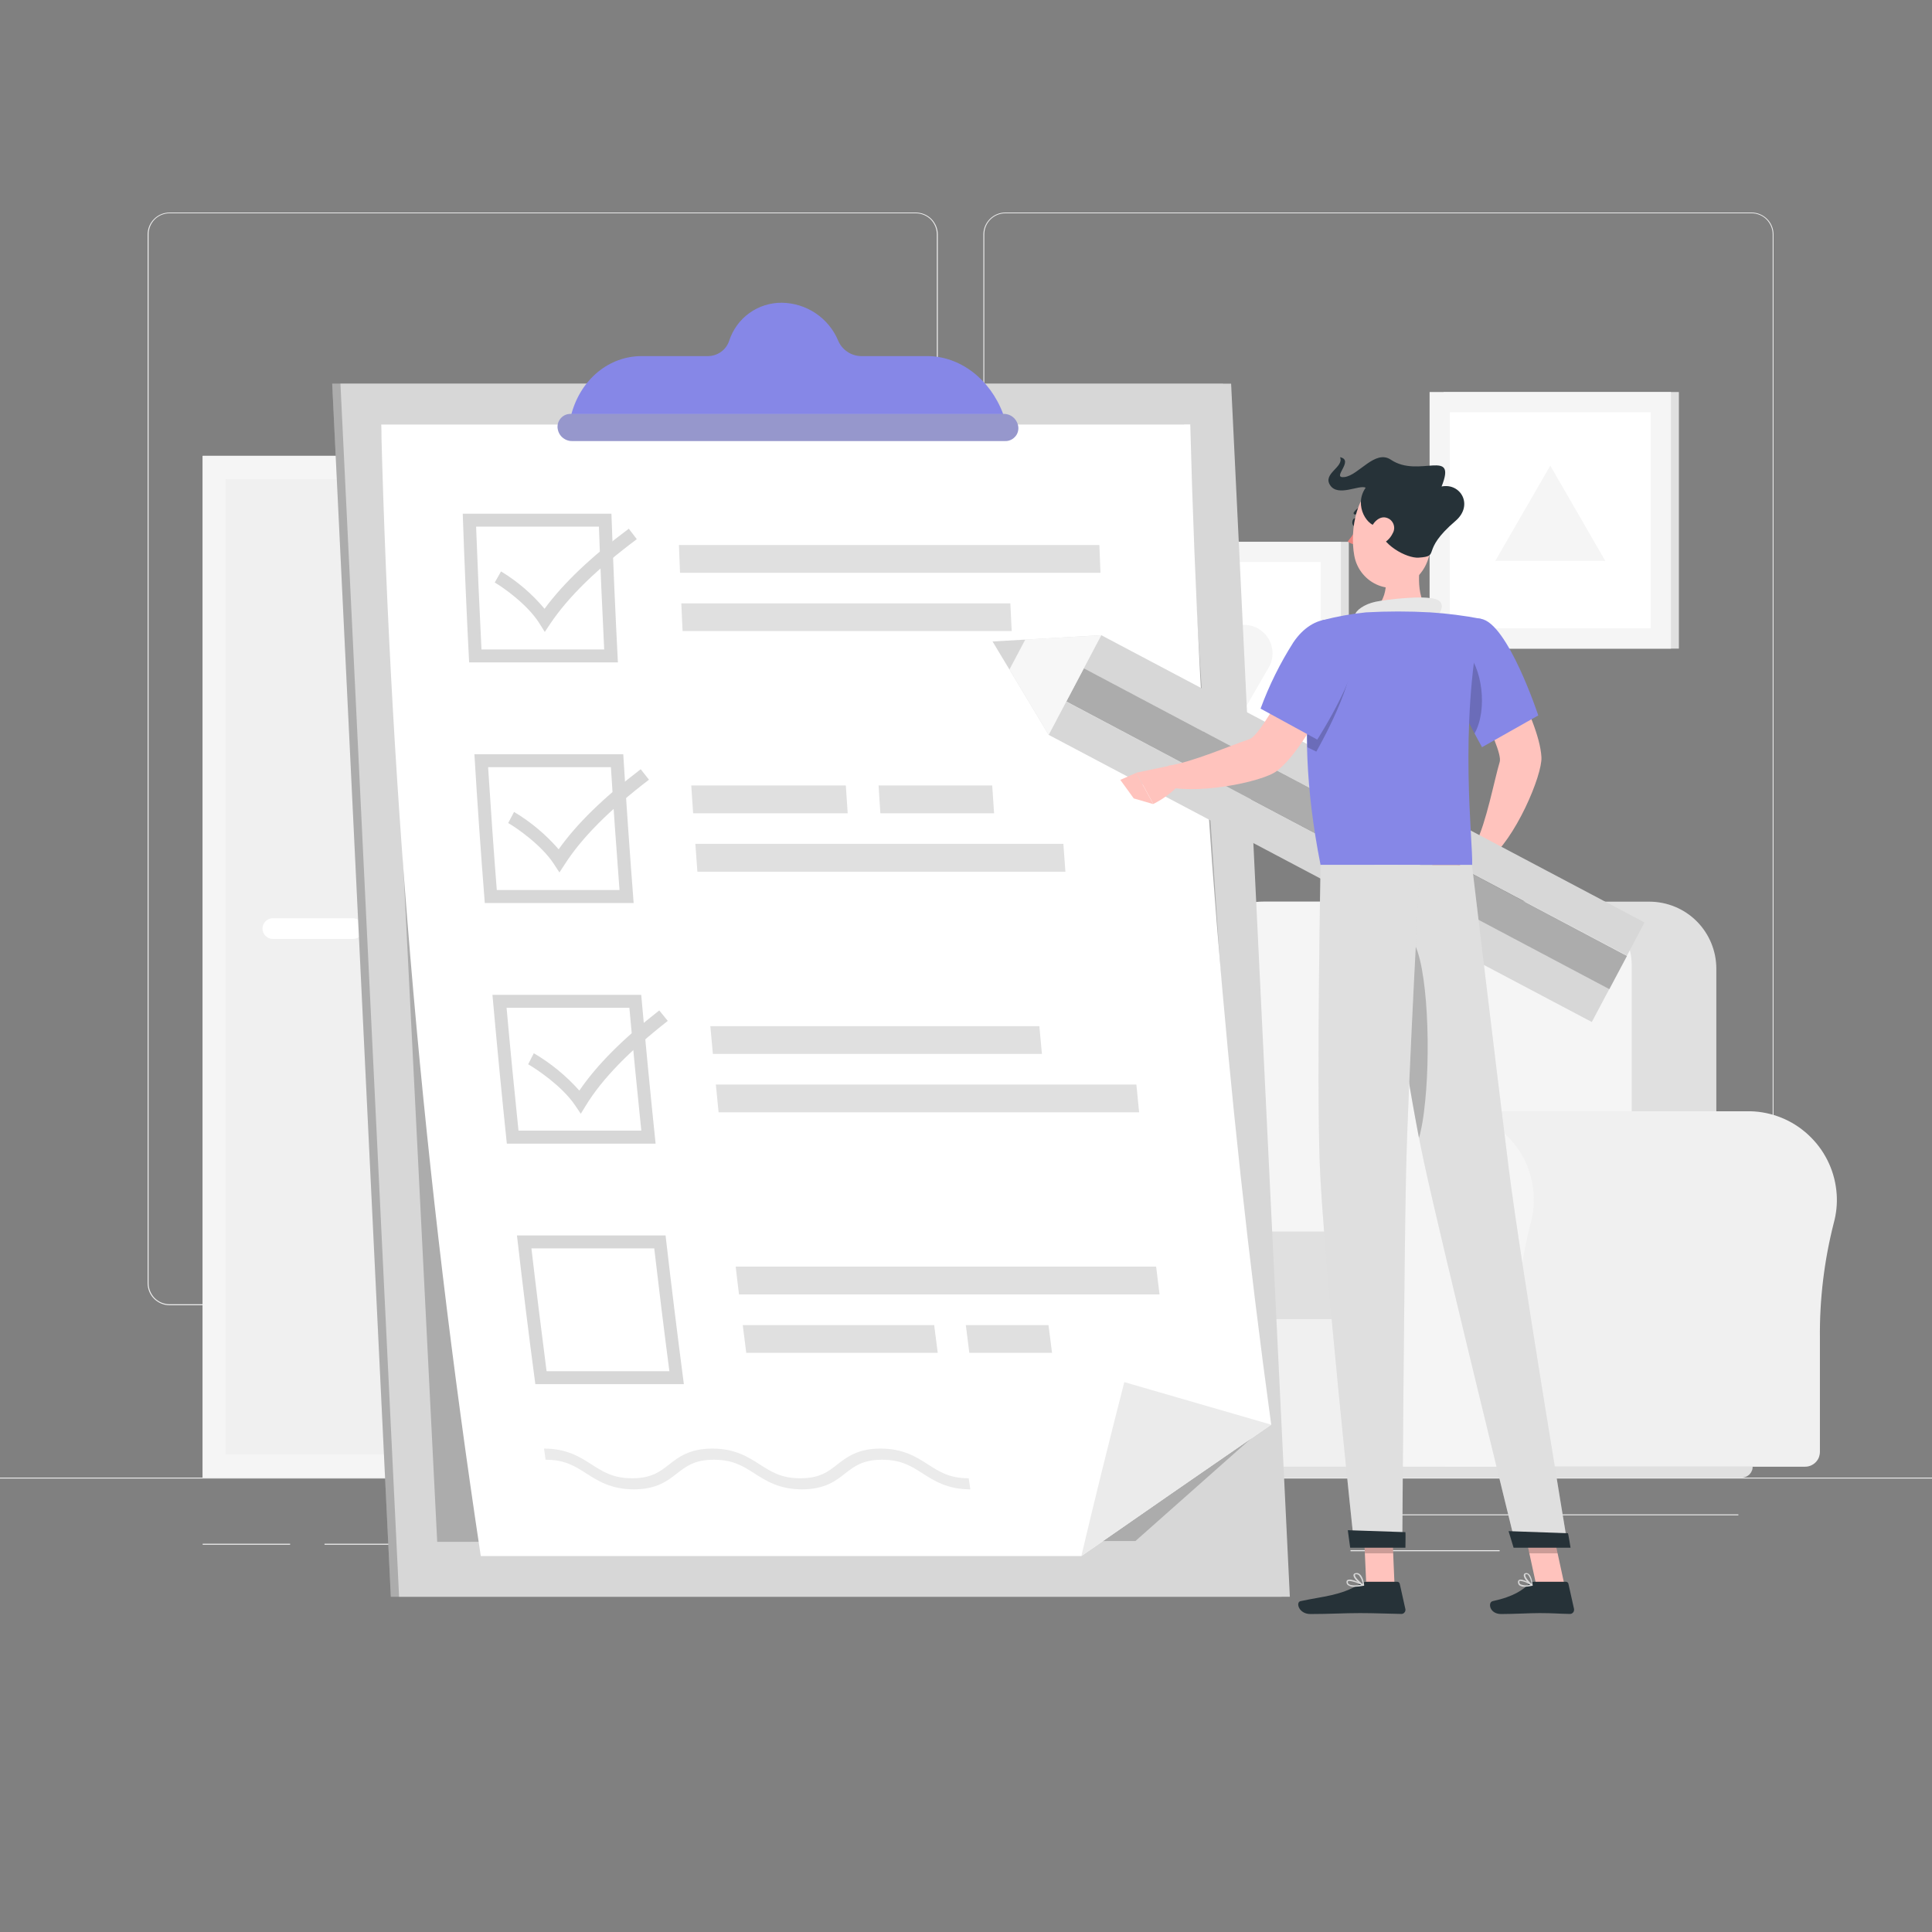 <svg width="227" height="227" viewBox="0 0 227 227" fill="none"
  xmlns="http://www.w3.org/2000/svg" xmlns:xlink="http://www.w3.org/1999/xlink">
  <rect x="0" y="0" width="227" height="227" fill="#808080" stroke="none"/>
  <g clip-path="url(#clip2_12908)">
    <path id="Vector" d="M0 173.61L227 173.61L227 173.72L0 173.72L0 173.61Z" fill="#EBEBEB"
      fill-opacity="1" fill-rule="evenodd" />
    <path id="Vector" d="M162.98 177.93L204.25 177.93L204.25 178.04L162.98 178.04L162.98 177.93Z"
      fill="#EBEBEB" fill-opacity="1" fill-rule="evenodd" />
    <path id="Vector" d="M139.07 176.7L150.37 176.7L150.37 176.81L139.07 176.81L139.07 176.7Z"
      fill="#EBEBEB" fill-opacity="1" fill-rule="evenodd" />
    <path id="Vector" d="M158.68 182.14L176.2 182.14L176.2 182.26L158.68 182.26L158.68 182.14Z"
      fill="#EBEBEB" fill-opacity="1" fill-rule="evenodd" />
    <path id="Vector" d="M23.81 181.38L34.09 181.38L34.09 181.5L23.81 181.5L23.81 181.38Z"
      fill="#EBEBEB" fill-opacity="1" fill-rule="evenodd" />
    <path id="Vector" d="M38.13 181.38L50.34 181.38L50.34 181.5L38.13 181.5L38.13 181.38Z"
      fill="#EBEBEB" fill-opacity="1" fill-rule="evenodd" />
    <path id="Vector" d="M80.95 179.47L102.21 179.47L102.21 179.58L80.95 179.58L80.95 179.47Z"
      fill="#EBEBEB" fill-opacity="1" fill-rule="evenodd" />
    <path id="Vector"
      d="M107.59 153.36L19.93 153.36C19.24 153.36 18.59 153.08 18.1 152.6C17.61 152.11 17.34 151.45 17.34 150.76L17.34 27.53C17.35 26.85 17.62 26.2 18.11 25.72C18.59 25.24 19.25 24.97 19.93 24.97L107.59 24.97C108.28 24.97 108.94 25.24 109.43 25.72C109.91 26.21 110.19 26.87 110.19 27.56L110.19 150.76C110.19 151.45 109.91 152.11 109.43 152.6C108.94 153.08 108.28 153.36 107.59 153.36ZM19.93 25.06C19.27 25.06 18.64 25.32 18.18 25.78C17.72 26.25 17.46 26.88 17.46 27.53L17.46 150.76C17.46 151.42 17.72 152.05 18.18 152.52C18.64 152.98 19.27 153.24 19.93 153.24L107.59 153.24C108.25 153.24 108.88 152.98 109.35 152.52C109.81 152.05 110.07 151.42 110.07 150.76L110.07 27.53C110.07 26.88 109.81 26.25 109.35 25.78C108.88 25.32 108.25 25.06 107.59 25.06L19.93 25.06Z"
      fill="#EBEBEB" fill-opacity="1" fill-rule="nonzero" />
    <path id="Vector"
      d="M205.8 153.36L118.13 153.36C117.44 153.36 116.79 153.08 116.3 152.6C115.81 152.11 115.54 151.45 115.54 150.76L115.54 27.53C115.55 26.85 115.82 26.2 116.31 25.72C116.79 25.24 117.45 24.97 118.13 24.97L205.8 24.97C206.48 24.97 207.13 25.24 207.62 25.72C208.1 26.2 208.38 26.85 208.38 27.53L208.38 150.76C208.38 151.45 208.11 152.11 207.63 152.59C207.14 153.08 206.48 153.35 205.8 153.36ZM118.13 25.06C117.47 25.06 116.84 25.32 116.38 25.78C115.91 26.25 115.65 26.88 115.65 27.53L115.65 150.76C115.65 151.42 115.91 152.05 116.38 152.52C116.84 152.98 117.47 153.24 118.13 153.24L205.8 153.24C206.46 153.24 207.09 152.98 207.55 152.52C208.01 152.05 208.28 151.42 208.28 150.76L208.28 27.53C208.28 26.88 208.01 26.25 207.55 25.78C207.09 25.32 206.46 25.06 205.8 25.06L118.13 25.06Z"
      fill="#EBEBEB" fill-opacity="1" fill-rule="nonzero" />
    <path id="Vector" d="M78.09 173.6L23.81 173.6L23.81 53.56L78.09 53.56L78.09 173.6Z"
      fill="#F0F0F0" fill-opacity="1" fill-rule="evenodd" />
    <path id="Vector" d="M75.52 173.6L23.81 173.6L23.81 53.56L75.52 53.56L75.52 173.6Z"
      fill="#F5F5F5" fill-opacity="1" fill-rule="evenodd" />
    <path id="Vector" d="M72.79 56.29L72.79 170.88L26.54 170.88L26.54 56.29L72.79 56.29Z"
      fill="#F0F0F0" fill-opacity="1" fill-rule="evenodd" />
    <path id="Vector"
      d="M41.48 110.32L32.05 110.32C31.73 110.32 31.42 110.19 31.2 109.96C30.97 109.73 30.84 109.43 30.84 109.11C30.84 108.78 30.97 108.48 31.2 108.25C31.42 108.02 31.73 107.89 32.05 107.89L41.48 107.89C41.8 107.89 42.11 108.02 42.34 108.25C42.56 108.48 42.69 108.78 42.69 109.11C42.69 109.43 42.56 109.73 42.34 109.96C42.11 110.19 41.8 110.32 41.48 110.32Z"
      fill="#FFFFFF" fill-opacity="1" fill-rule="nonzero" />
    <path id="Vector" d="M27.24 56.29L27.24 170.88L26.54 170.88L26.54 56.29L27.24 56.29Z"
      fill="#F0F0F0" fill-opacity="1" fill-rule="evenodd" />
    <path id="Vector" d="M111.6 171.33L103.52 171.33L103.52 136.28L111.6 136.28L111.6 171.33Z"
      fill="#F0F0F0" fill-opacity="1" fill-rule="evenodd" />
    <path id="Vector" d="M110.05 173.55L70.2 173.55L70.2 171.33L110.05 171.33L110.05 173.55Z"
      fill="#F0F0F0" fill-opacity="1" fill-rule="evenodd" />
    <path id="Vector" d="M68.64 136.28L103.52 136.28L103.52 171.33L68.64 171.33L68.64 136.28Z"
      fill="#F5F5F5" fill-opacity="1" fill-rule="evenodd" />
    <path id="Vector" d="M71.82 140.59L100.34 140.59L100.34 152.09L71.82 152.09L71.82 140.59Z"
      fill="#F0F0F0" fill-opacity="1" fill-rule="evenodd" />
    <path id="Vector" d="M71.82 155.52L100.34 155.52L100.34 167.01L71.82 167.01L71.82 155.52Z"
      fill="#F0F0F0" fill-opacity="1" fill-rule="evenodd" />
    <path id="Vector"
      d="M82.88 141.56L89.28 141.56C89.49 141.56 89.69 141.48 89.84 141.33C89.98 141.18 90.07 140.98 90.07 140.78C90.07 140.57 89.99 140.37 89.84 140.22C89.69 140.07 89.49 139.99 89.28 139.99L82.88 139.99C82.67 139.99 82.47 140.07 82.32 140.22C82.17 140.37 82.09 140.57 82.09 140.78C82.09 140.98 82.18 141.18 82.32 141.33C82.47 141.48 82.67 141.56 82.88 141.56Z"
      fill="#F5F5F5" fill-opacity="1" fill-rule="nonzero" />
    <path id="Vector"
      d="M82.88 156.49L89.28 156.49C89.49 156.49 89.69 156.41 89.83 156.26C89.98 156.12 90.06 155.92 90.07 155.72C90.07 155.51 89.98 155.31 89.84 155.16C89.69 155.02 89.49 154.93 89.28 154.93L82.88 154.93C82.67 154.93 82.47 155.02 82.32 155.16C82.18 155.31 82.09 155.51 82.09 155.72C82.1 155.92 82.18 156.12 82.33 156.26C82.47 156.41 82.67 156.49 82.88 156.49Z"
      fill="#F5F5F5" fill-opacity="1" fill-rule="nonzero" />
    <path id="Vector"
      d="M88.74 135.59C88.58 135.59 88.43 135.53 88.32 135.41C88.2 135.3 88.14 135.15 88.14 134.99L88.14 116.78C88.14 116.62 88.2 116.47 88.31 116.36C88.43 116.25 88.58 116.18 88.74 116.18C88.9 116.18 89.05 116.25 89.16 116.36C89.27 116.47 89.34 116.62 89.34 116.78L89.34 134.99C89.34 135.15 89.27 135.3 89.16 135.41C89.05 135.53 88.9 135.59 88.74 135.59Z"
      fill="#F5F5F5" fill-opacity="1" fill-rule="nonzero" />
    <path id="Vector" d="M83.13 134.88L94.35 134.88L94.35 136.3L83.13 136.3L83.13 134.88Z"
      fill="#F0F0F0" fill-opacity="1" fill-rule="evenodd" />
    <path id="Vector"
      d="M91.84 124.7C91.77 124.7 91.69 124.66 91.63 124.61C91.58 124.55 91.55 124.48 91.54 124.4L91.54 115.31C91.55 115.23 91.58 115.16 91.63 115.1C91.69 115.05 91.76 115.01 91.84 115.01C91.92 115.01 92 115.05 92.05 115.1C92.11 115.16 92.14 115.23 92.14 115.31L92.14 124.39C92.14 124.43 92.14 124.47 92.12 124.51C92.11 124.54 92.09 124.58 92.06 124.61C92.03 124.63 92 124.66 91.96 124.67C91.92 124.69 91.88 124.7 91.84 124.7Z"
      fill="#F0F0F0" fill-opacity="1" fill-rule="nonzero" />
    <path id="Vector"
      d="M80.02 118.44C80.02 118.44 80.24 109.86 88.74 109.86C97.24 109.86 97.46 118.43 97.46 118.43L80.02 118.44Z"
      fill="#F0F0F0" fill-opacity="1" fill-rule="nonzero" />
    <path id="Vector"
      d="M153.59 130.57C153.83 130.57 154.07 130.57 154.32 130.59C156.83 130.77 159.19 131.85 160.97 133.64C162.74 135.42 163.82 137.79 163.98 140.3C164.06 141.44 163.94 142.59 163.65 143.69C162.51 148.12 161.96 152.69 162.01 157.26L162.01 170.58C162.02 170.81 161.97 171.04 161.88 171.25C161.79 171.47 161.66 171.66 161.5 171.82C161.34 171.99 161.14 172.12 160.93 172.2C160.72 172.29 160.49 172.34 160.26 172.33L117.98 172.33L117.98 130.57L153.59 130.57Z"
      fill="#F0F0F0" fill-opacity="1" fill-rule="nonzero" />
    <path id="Vector"
      d="M107.56 140.99C107.56 139.5 107.88 138.04 108.5 136.69C109.11 135.35 110.01 134.14 111.12 133.17C112.24 132.2 113.55 131.47 114.97 131.05C116.38 130.62 117.88 130.5 119.35 130.69C120.81 130.89 122.22 131.39 123.48 132.18C124.74 132.96 125.81 134 126.63 135.24C127.46 136.47 128.01 137.86 128.25 139.32C128.49 140.78 128.42 142.28 128.03 143.71C126.9 148.14 126.35 152.7 126.4 157.28L126.4 170.6C126.4 170.83 126.36 171.06 126.27 171.27C126.18 171.48 126.05 171.67 125.89 171.84C125.73 172 125.53 172.13 125.32 172.22C125.11 172.3 124.88 172.35 124.65 172.35L111.3 172.35C111.07 172.35 110.84 172.3 110.63 172.21C110.42 172.13 110.22 172 110.06 171.84C109.9 171.67 109.77 171.48 109.68 171.27C109.6 171.06 109.55 170.83 109.55 170.6L109.55 156.48C109.59 152.19 109.05 147.91 107.93 143.77C107.68 142.86 107.56 141.92 107.56 140.99Z"
      fill="#F5F5F5" fill-opacity="1" fill-rule="nonzero" />
    <path id="Vector" d="M170.29 172.33L132.33 172.33L132.33 146.97L170.29 146.97L170.29 172.33Z"
      fill="#F0F0F0" fill-opacity="1" fill-rule="evenodd" />
    <path id="Vector"
      d="M201.66 152.71L150.86 152.71L150.86 113.82C150.86 111.73 151.69 109.72 153.16 108.24C154.64 106.77 156.65 105.94 158.74 105.94L193.78 105.94C195.87 105.94 197.88 106.77 199.35 108.24C200.83 109.72 201.66 111.73 201.66 113.82L201.66 152.71Z"
      fill="#E0E0E0" fill-opacity="1" fill-rule="nonzero" />
    <path id="Vector"
      d="M191.73 152.71L140.93 152.71L140.93 113.44C140.93 111.45 141.72 109.54 143.12 108.13C144.53 106.72 146.44 105.93 148.43 105.93L184.21 105.93C186.2 105.93 188.11 106.72 189.52 108.13C190.92 109.54 191.72 111.45 191.72 113.44L191.72 152.71L191.73 152.71Z"
      fill="#F5F5F5" fill-opacity="1" fill-rule="nonzero" />
    <path id="Vector"
      d="M167.81 154.99L132.82 154.99C132.22 154.99 131.64 154.75 131.22 154.32C130.79 153.9 130.55 153.32 130.55 152.72L130.55 146.96C130.55 146.36 130.79 145.78 131.22 145.36C131.64 144.93 132.22 144.69 132.82 144.69L167.81 144.69C167.99 144.69 168.17 144.77 168.3 144.89C168.43 145.02 168.5 145.2 168.5 145.38L168.5 154.31C168.5 154.49 168.42 154.66 168.3 154.79C168.17 154.92 167.99 154.99 167.81 154.99Z"
      fill="#E0E0E0" fill-opacity="1" fill-rule="nonzero" />
    <path id="Vector"
      d="M205.41 130.57C205.65 130.57 205.89 130.57 206.14 130.59C208.65 130.77 211.01 131.85 212.78 133.64C214.56 135.42 215.63 137.79 215.8 140.3C215.88 141.44 215.76 142.59 215.46 143.69C214.33 148.12 213.78 152.69 213.83 157.27L213.83 170.59C213.83 170.82 213.78 171.04 213.7 171.26C213.61 171.47 213.48 171.66 213.32 171.82C213.15 171.99 212.96 172.11 212.75 172.2C212.53 172.29 212.31 172.33 212.08 172.33L169.79 172.33L169.79 130.57L205.41 130.57Z"
      fill="#F0F0F0" fill-opacity="1" fill-rule="nonzero" />
    <path id="Vector"
      d="M159.38 140.99C159.36 138.27 160.4 135.65 162.28 133.7C164.16 131.74 166.74 130.59 169.45 130.5C172.16 130.42 174.81 131.39 176.81 133.22C178.82 135.05 180.03 137.59 180.19 140.3C180.26 141.45 180.15 142.59 179.85 143.7C178.71 148.13 178.16 152.69 178.22 157.27L178.22 170.59C178.22 171.05 178.03 171.49 177.71 171.82C177.38 172.15 176.93 172.33 176.47 172.33L163.11 172.33C162.88 172.33 162.66 172.29 162.44 172.2C162.23 172.11 162.04 171.98 161.88 171.82C161.71 171.66 161.59 171.47 161.5 171.25C161.41 171.04 161.37 170.82 161.37 170.59L161.37 156.48C161.4 152.19 160.86 147.91 159.75 143.77C159.5 142.86 159.38 141.92 159.38 140.99Z"
      fill="#F5F5F5" fill-opacity="1" fill-rule="nonzero" />
    <path id="Vector"
      d="M118.72 173.61L204.66 173.61C204.83 173.61 205 173.57 205.15 173.51C205.3 173.44 205.44 173.35 205.56 173.23C205.68 173.11 205.77 172.97 205.83 172.82C205.9 172.67 205.93 172.5 205.93 172.33L117.45 172.33C117.45 172.5 117.48 172.67 117.55 172.82C117.61 172.97 117.7 173.11 117.82 173.23C117.94 173.35 118.08 173.44 118.23 173.51C118.38 173.57 118.55 173.61 118.72 173.61Z"
      fill="#E0E0E0" fill-opacity="1" fill-rule="nonzero" />
    <path id="Vector" d="M197.26 76.21L169.62 76.21L169.62 46.06L197.26 46.06L197.26 76.21Z"
      fill="#E0E0E0" fill-opacity="1" fill-rule="evenodd" />
    <path id="Vector" d="M196.33 76.21L167.97 76.21L167.97 46.06L196.33 46.06L196.33 76.21Z"
      fill="#F5F5F5" fill-opacity="1" fill-rule="evenodd" />
    <path id="Vector" d="M193.95 48.43L193.95 73.83L170.34 73.83L170.34 48.43L193.95 48.43Z"
      fill="#FFFFFF" fill-opacity="1" fill-rule="evenodd" />
    <path id="Vector" d="M182.15 54.71L188.61 65.9L175.69 65.9L182.15 54.71Z" fill="#F5F5F5"
      fill-opacity="1" fill-rule="nonzero" />
    <path id="Vector" d="M158.48 93.81L130.84 93.81L130.84 63.66L158.48 63.66L158.48 93.81Z"
      fill="#E0E0E0" fill-opacity="1" fill-rule="evenodd" />
    <path id="Vector" d="M157.55 93.81L129.19 93.81L129.19 63.66L157.55 63.66L157.55 93.81Z"
      fill="#F5F5F5" fill-opacity="1" fill-rule="evenodd" />
    <path id="Vector" d="M155.17 66.03L155.17 91.44L131.56 91.44L131.56 66.03L155.17 66.03Z"
      fill="#FFFFFF" fill-opacity="1" fill-rule="evenodd" />
    <path id="Vector"
      d="M140.48 83.26L137.68 78.41C137.39 77.9 137.24 77.33 137.24 76.74C137.24 76.16 137.39 75.59 137.68 75.08C137.98 74.57 138.4 74.15 138.9 73.86C139.41 73.57 139.98 73.42 140.57 73.42L146.18 73.42C146.77 73.42 147.34 73.57 147.85 73.86C148.35 74.16 148.77 74.58 149.07 75.08C149.36 75.59 149.51 76.16 149.52 76.74C149.52 77.33 149.37 77.9 149.08 78.41L146.27 83.26C145.98 83.77 145.56 84.2 145.05 84.49C144.54 84.79 143.97 84.94 143.38 84.94C142.79 84.94 142.21 84.79 141.7 84.49C141.19 84.2 140.77 83.77 140.48 83.26Z"
      fill="#F5F5F5" fill-opacity="1" fill-rule="nonzero" />
    <path id="Vector" d="M143.69 45.08L39.03 45.08L45.92 187.61L150.57 187.61L143.69 45.08Z"
      fill="#D7D7D7" fill-opacity="1" fill-rule="nonzero" />
    <g opacity="0.2">
      <path id="Vector" d="M143.69 45.08L39.03 45.08L45.92 187.61L150.57 187.61L143.69 45.08Z"
        fill="#000000" fill-opacity="1" fill-rule="nonzero" />
    </g>
    <path id="Vector" d="M144.65 45.08L40 45.08L46.89 187.61L151.55 187.61L144.65 45.08Z"
      fill="#D7D7D7" fill-opacity="1" fill-rule="nonzero" />
    <g opacity="0.2">
      <path id="Vector"
        d="M139.13 49.87L44.78 49.87L51.37 181.16L133.41 181.06L147.05 168.97L139.13 49.87Z"
        fill="#000000" fill-opacity="1" fill-rule="nonzero" />
    </g>
    <path id="Vector"
      d="M139.85 49.87C140.86 89.19 144.03 128.42 149.36 167.39C141.89 172.54 134.45 177.68 127.05 182.83L56.49 182.83C49.83 138.79 45.92 94.39 44.78 49.87L139.85 49.87Z"
      fill="#FFFFFF" fill-opacity="1" fill-rule="nonzero" />
    <path id="Vector"
      d="M149.36 167.39C141.89 172.54 134.45 177.68 127.05 182.83C128.66 176.02 130.35 169.21 132.1 162.39L149.36 167.39Z"
      fill="#EBEBEB" fill-opacity="1" fill-rule="nonzero" />
    <path id="Vector"
      d="M70.37 61.88C70.54 66.69 70.75 71.5 70.99 76.31L56.57 76.31C56.33 71.5 56.12 66.69 55.94 61.88L70.37 61.88ZM71.84 60.36L54.37 60.36C54.57 66.18 54.82 72 55.12 77.83L72.6 77.83C72.3 72.01 72.04 66.18 71.84 60.36L71.84 60.36Z"
      fill="#D7D7D7" fill-opacity="1" fill-rule="nonzero" />
    <path id="Vector"
      d="M129.3 67.3L79.9 67.3C79.85 66.21 79.81 65.12 79.77 64.04L129.17 64.04C129.21 65.12 129.26 66.21 129.3 67.3Z"
      fill="#E0E0E0" fill-opacity="1" fill-rule="nonzero" />
    <path id="Vector"
      d="M118.87 74.15L80.2 74.15C80.15 73.06 80.1 71.98 80.05 70.89L118.71 70.89C118.76 71.98 118.81 73.06 118.87 74.15Z"
      fill="#E0E0E0" fill-opacity="1" fill-rule="nonzero" />
    <path id="Vector"
      d="M71.78 90.14C72.08 94.95 72.42 99.76 72.79 104.57L58.37 104.57C57.99 99.76 57.66 94.95 57.35 90.14L71.78 90.14ZM73.21 88.62L55.74 88.62C56.09 94.44 56.5 100.27 56.96 106.1L74.45 106.1C74 100.27 73.59 94.45 73.23 88.62L73.21 88.62Z"
      fill="#D7D7D7" fill-opacity="1" fill-rule="nonzero" />
    <path id="Vector"
      d="M99.6 95.56L81.44 95.56C81.37 94.47 81.29 93.38 81.22 92.29L99.38 92.29C99.45 93.38 99.53 94.47 99.6 95.56Z"
      fill="#E0E0E0" fill-opacity="1" fill-rule="nonzero" />
    <path id="Vector"
      d="M116.8 95.56L103.44 95.56C103.37 94.47 103.29 93.38 103.23 92.29L116.58 92.29C116.65 93.38 116.72 94.47 116.8 95.56Z"
      fill="#E0E0E0" fill-opacity="1" fill-rule="nonzero" />
    <path id="Vector"
      d="M125.18 102.42L81.94 102.42C81.86 101.33 81.78 100.24 81.7 99.15L124.94 99.15C125.02 100.24 125.1 101.33 125.18 102.42Z"
      fill="#E0E0E0" fill-opacity="1" fill-rule="nonzero" />
    <path id="Vector"
      d="M73.95 118.41C74.38 123.22 74.85 128.03 75.35 132.84L60.92 132.84C60.42 128.03 59.95 123.22 59.52 118.41L73.95 118.41ZM75.34 116.89L57.86 116.89C58.38 122.72 58.94 128.54 59.55 134.37L77.03 134.37C76.42 128.54 75.86 122.71 75.34 116.89Z"
      fill="#D7D7D7" fill-opacity="1" fill-rule="nonzero" />
    <path id="Vector" d="M133.52 127.43L84.11 127.43L84.43 130.69L133.84 130.69L133.52 127.43Z"
      fill="#E0E0E0" fill-opacity="1" fill-rule="nonzero" />
    <path id="Vector"
      d="M122.12 120.57L83.46 120.57C83.56 121.65 83.66 122.74 83.76 123.83L122.42 123.83C122.32 122.74 122.22 121.67 122.12 120.57Z"
      fill="#E0E0E0" fill-opacity="1" fill-rule="nonzero" />
    <path id="Vector"
      d="M76.87 146.68C77.43 151.49 78.02 156.3 78.65 161.11L64.22 161.11C63.6 156.3 63 151.49 62.44 146.68L76.87 146.68ZM78.23 145.16L60.74 145.16C61.41 150.99 62.12 156.81 62.9 162.63L80.35 162.63C79.59 156.81 78.87 150.99 78.2 145.16L78.23 145.16Z"
      fill="#D7D7D7" fill-opacity="1" fill-rule="nonzero" />
    <path id="Vector"
      d="M136.24 152.09L86.83 152.09C86.7 151 86.56 149.91 86.44 148.82L135.84 148.82C135.97 149.92 136.1 151.01 136.24 152.09Z"
      fill="#E0E0E0" fill-opacity="1" fill-rule="nonzero" />
    <path id="Vector"
      d="M110.18 158.95L87.68 158.95C87.54 157.87 87.41 156.78 87.27 155.69L109.76 155.69C109.9 156.78 110.04 157.87 110.18 158.95Z"
      fill="#E0E0E0" fill-opacity="1" fill-rule="nonzero" />
    <path id="Vector"
      d="M123.61 158.95L113.89 158.95C113.75 157.87 113.62 156.78 113.48 155.69L123.19 155.69C123.33 156.78 123.48 157.87 123.61 158.95Z"
      fill="#E0E0E0" fill-opacity="1" fill-rule="nonzero" />
    <path id="Vector"
      d="M64.01 74.25L63.37 73.23C61.97 71.01 59.12 69.02 58.13 68.44L58.87 67.14C60.8 68.31 62.53 69.79 63.98 71.53C66.18 68.54 69.43 65.44 73.88 62.12L74.82 63.35C70.07 66.9 66.75 70.16 64.65 73.29L64.01 74.25Z"
      fill="#D7D7D7" fill-opacity="1" fill-rule="nonzero" />
    <path id="Vector"
      d="M65.73 102.51L65.07 101.5C63.61 99.27 60.71 97.28 59.71 96.7L60.4 95.4C62.37 96.57 64.14 98.06 65.64 99.79C67.75 96.8 70.92 93.71 75.28 90.38C75.6 90.79 75.93 91.19 76.25 91.61C71.6 95.17 68.36 98.42 66.35 101.56C66.14 101.87 65.94 102.2 65.73 102.51Z"
      fill="#D7D7D7" fill-opacity="1" fill-rule="nonzero" />
    <path id="Vector"
      d="M68.24 130.86L67.55 129.84C66.03 127.61 63.07 125.63 62.06 125.05C62.27 124.6 62.51 124.18 62.72 123.75C64.72 124.92 66.52 126.4 68.07 128.14C70.11 125.14 73.19 122.05 77.46 118.72L78.46 119.95C73.92 123.51 70.75 126.76 68.83 129.9L68.24 130.86Z"
      fill="#D7D7D7" fill-opacity="1" fill-rule="nonzero" />
    <path id="Vector"
      d="M114.01 174.99C111.33 174.99 109.79 174 108.42 173.13C107.06 172.26 105.89 171.51 103.63 171.51C101.37 171.51 100.36 172.3 99.29 173.13C98.23 173.97 96.92 174.99 94.24 174.99C91.56 174.99 90.02 174 88.66 173.13C87.3 172.26 86.13 171.51 83.87 171.51C81.6 171.51 80.6 172.3 79.53 173.13C78.46 173.97 77.16 174.99 74.48 174.99C71.81 174.99 70.26 174 68.9 173.13C67.54 172.26 66.37 171.51 64.1 171.51C64.05 171.05 63.98 170.64 63.92 170.2C66.6 170.2 68.14 171.19 69.5 172.06C70.86 172.93 72.03 173.69 74.29 173.69C76.55 173.69 77.56 172.9 78.63 172.06C79.69 171.23 81.01 170.2 83.69 170.2C86.36 170.2 87.9 171.19 89.26 172.06C90.62 172.93 91.79 173.69 94.05 173.69C96.32 173.69 97.32 172.9 98.39 172.06C99.46 171.23 100.77 170.2 103.45 170.2C106.13 170.2 107.67 171.19 109.03 172.06C110.39 172.93 111.56 173.69 113.82 173.69C113.88 174.12 113.95 174.56 114.01 174.99Z"
      fill="#EBEBEB" fill-opacity="1" fill-rule="nonzero" />
    <path id="Vector"
      d="M117.85 48.6C116.32 44.52 112.77 41.84 108.96 41.84L101.18 41.84C100.6 41.83 100.04 41.66 99.56 41.33C99.08 41.01 98.7 40.55 98.48 40.02C97.93 38.71 97.01 37.6 95.84 36.81C94.66 36.02 93.28 35.59 91.87 35.57C90.5 35.56 89.16 35.98 88.05 36.78C86.93 37.58 86.11 38.72 85.68 40.02C85.51 40.55 85.17 41.02 84.72 41.34C84.26 41.67 83.71 41.84 83.15 41.84L75.39 41.84C71.57 41.84 68.28 44.53 67.15 48.6L66.69 50.23L118.45 50.23L117.85 48.6Z"
      fill="#8687E7" fill-opacity="1" fill-rule="nonzero" />
    <path id="Vector"
      d="M118.13 51.82L67.19 51.82C66.76 51.82 66.35 51.65 66.03 51.35C65.72 51.06 65.54 50.65 65.51 50.23C65.5 50.02 65.53 49.81 65.6 49.62C65.67 49.43 65.79 49.25 65.93 49.1C66.07 48.95 66.24 48.83 66.43 48.75C66.62 48.67 66.83 48.63 67.03 48.63L117.97 48.63C118.4 48.64 118.81 48.8 119.12 49.1C119.43 49.4 119.62 49.8 119.65 50.23C119.66 50.43 119.63 50.64 119.56 50.83C119.49 51.03 119.38 51.2 119.23 51.35C119.09 51.5 118.92 51.62 118.73 51.7C118.54 51.78 118.33 51.83 118.13 51.82Z"
      fill="#BCBDFF" fill-opacity="1" fill-rule="nonzero" />
    <g opacity="0.2">
      <path id="Vector"
        d="M118.13 51.82L67.19 51.82C66.76 51.82 66.35 51.65 66.03 51.35C65.72 51.06 65.54 50.65 65.51 50.23C65.5 50.02 65.53 49.81 65.6 49.62C65.67 49.43 65.79 49.25 65.93 49.1C66.07 48.95 66.24 48.83 66.43 48.75C66.62 48.67 66.83 48.63 67.03 48.63L117.97 48.63C118.4 48.64 118.81 48.8 119.12 49.1C119.43 49.4 119.62 49.8 119.65 50.23C119.66 50.43 119.63 50.64 119.56 50.83C119.49 51.03 119.38 51.2 119.23 51.35C119.09 51.5 118.92 51.62 118.73 51.7C118.54 51.78 118.33 51.83 118.13 51.82Z"
        fill="#000000" fill-opacity="1" fill-rule="nonzero" />
    </g>
    <path id="Vector" d="M163.85 186.24L160.53 186.24L160.19 178.54L163.52 178.54L163.85 186.24Z"
      fill="#FFC3BD" fill-opacity="1" fill-rule="nonzero" />
    <path id="Vector" d="M183.82 186.24L180.5 186.24L178.83 178.54L182.15 178.54L183.82 186.24Z"
      fill="#FFC3BD" fill-opacity="1" fill-rule="nonzero" />
    <path id="Vector"
      d="M180.26 185.85L184 185.85C184.06 185.85 184.13 185.88 184.18 185.92C184.23 185.96 184.27 186.02 184.28 186.08L184.94 189.04C184.95 189.11 184.95 189.19 184.93 189.26C184.92 189.33 184.88 189.4 184.84 189.45C184.79 189.51 184.73 189.55 184.66 189.59C184.6 189.62 184.52 189.63 184.45 189.63C183.15 189.61 182.51 189.53 180.87 189.53C179.86 189.53 177.77 189.64 176.38 189.64C174.99 189.64 174.8 188.27 175.37 188.13C177.94 187.57 178.9 186.8 179.72 186.06C179.87 185.93 180.06 185.85 180.26 185.85Z"
      fill="#263238" fill-opacity="1" fill-rule="nonzero" />
    <path id="Vector"
      d="M160.55 185.85L164.18 185.85C164.25 185.85 164.31 185.88 164.36 185.92C164.41 185.96 164.45 186.02 164.46 186.08L165.12 189.04C165.14 189.11 165.14 189.18 165.12 189.25C165.11 189.32 165.08 189.39 165.03 189.44C164.99 189.5 164.93 189.55 164.87 189.58C164.81 189.61 164.74 189.63 164.67 189.63C163.35 189.61 161.46 189.53 159.81 189.53C157.89 189.53 156.23 189.64 153.96 189.64C152.6 189.64 152.22 188.27 152.79 188.13C155.39 187.56 157.52 187.5 159.77 186.11C160 185.96 160.27 185.87 160.55 185.85Z"
      fill="#263238" fill-opacity="1" fill-rule="nonzero" />
    <path id="Vector"
      d="M167.07 64.88C166.61 67.31 166.35 70.33 168.05 71.95C168.05 71.95 167.08 74.42 162.55 74.42C158.42 74.42 160.49 71.95 160.49 71.95C163.22 71.3 163.06 67.95 162.59 66.05L167.07 64.88Z"
      fill="#FFC3BD" fill-opacity="1" fill-rule="nonzero" />
    <path id="Vector"
      d="M159.2 72.29C159.29 71.69 160.35 70.99 161.56 70.72C162.76 70.46 167.4 69.87 168.82 70.46C170.24 71.05 168.57 72.78 168.57 72.78L159.2 72.29Z"
      fill="#D7D7D7" fill-opacity="1" fill-rule="nonzero" />
    <g opacity="0.4">
      <path id="Vector"
        d="M159.2 72.29C159.29 71.69 160.35 70.99 161.56 70.72C162.76 70.46 167.4 69.87 168.82 70.46C170.24 71.05 168.57 72.78 168.57 72.78L159.2 72.29Z"
        fill="#FFFFFF" fill-opacity="1" fill-rule="nonzero" />
    </g>
    <g opacity="0.2">
      <path id="Vector" d="M160.19 178.54L160.37 182.51L163.69 182.51L163.52 178.54L160.19 178.54Z"
        fill="#000000" fill-opacity="1" fill-rule="nonzero" />
    </g>
    <g opacity="0.2">
      <path id="Vector" d="M182.15 178.54L178.83 178.54L179.69 182.51L183.02 182.51L182.15 178.54Z"
        fill="#000000" fill-opacity="1" fill-rule="nonzero" />
    </g>
    <path id="Vector"
      d="M174.94 74.95L170.94 77.63C170.94 77.63 176.69 87.87 176.21 89.51C175.55 91.74 174.64 96.62 173.39 99.1C173.55 99.63 174.38 100.86 174.84 101.06C178.02 98.65 181.23 91.08 181.11 88.96C180.84 84.15 174.94 74.95 174.94 74.95Z"
      fill="#FFC3BD" fill-opacity="1" fill-rule="nonzero" />
    <path id="Vector"
      d="M173.39 99.11L170.21 98.86L171.88 102.36C171.88 102.36 174.65 102.49 175.11 100.37L173.39 99.11Z"
      fill="#B55B52" fill-opacity="1" fill-rule="nonzero" />
    <path id="Vector"
      d="M189.1 116.18L188.83 116.68L187.03 120.08L123.21 86.34L125.27 82.43L189.1 116.18Z"
      fill="#D7D7D7" fill-opacity="1" fill-rule="nonzero" />
    <path id="Vector"
      d="M193.22 108.38L191.91 110.87L191.16 112.28L127.33 78.53L129.39 74.63L193.22 108.38Z"
      fill="#D7D7D7" fill-opacity="1" fill-rule="nonzero" />
    <path id="Vector" d="M125.29 82.42L127.35 78.52L191.16 112.32L189.09 116.22L125.29 82.42Z"
      fill="#D7D7D7" fill-opacity="1" fill-rule="evenodd" />
    <g opacity="0.2">
      <path id="Vector" d="M125.29 82.42L127.35 78.52L191.16 112.32L189.09 116.22L125.29 82.42Z"
        fill="#000000" fill-opacity="1" fill-rule="evenodd" />
    </g>
    <path id="Vector" d="M120.46 75.15L118.6 78.66L123.21 86.34L129.39 74.63L120.46 75.15Z"
      fill="#D7D7D7" fill-opacity="1" fill-rule="nonzero" />
    <g opacity="0.8">
      <path id="Vector" d="M120.46 75.15L118.6 78.66L123.21 86.34L129.39 74.63L120.46 75.15Z"
        fill="#FFFFFF" fill-opacity="1" fill-rule="nonzero" />
    </g>
    <path id="Vector" d="M116.62 75.37L118.6 78.66L120.46 75.15L116.62 75.37Z" fill="#D7D7D7"
      fill-opacity="1" fill-rule="nonzero" />
    <path id="Vector" d="M167.65 100.46L169.31 103.55L171.89 102.36L170.22 98.86L167.65 100.46Z"
      fill="#B55B52" fill-opacity="1" fill-rule="nonzero" />
    <path id="Vector"
      d="M173.99 72.71C177.14 73.16 180.74 84.06 180.74 84.06L174.13 87.79C174.13 87.79 171.22 82.62 169.79 78.76C168.28 74.73 170.62 72.22 173.99 72.71Z"
      fill="#8687E7" fill-opacity="1" fill-rule="nonzero" />
    <g opacity="0.2">
      <path id="Vector"
        d="M172.16 76.44C170.73 75.14 171.61 80.73 172.29 84.32C172.64 85.02 172.97 85.65 173.25 86.18C174.84 83.37 174.13 78.25 172.16 76.44Z"
        fill="#000000" fill-opacity="1" fill-rule="nonzero" />
    </g>
    <path id="Vector"
      d="M155.36 72.88C155.36 72.88 151.43 82.92 155.16 101.63L172.97 101.63C173.09 98.9 171.38 85.57 174.01 72.71C172.04 72.33 170.05 72.08 168.05 71.95C165.54 71.81 163.01 71.81 160.49 71.95C158.76 72.13 157.04 72.44 155.36 72.88Z"
      fill="#8687E7" fill-opacity="1" fill-rule="nonzero" />
    <path id="Vector"
      d="M158.1 77.55L153.61 75.77C153.61 75.77 148.44 86.32 146.8 86.85C144.59 87.58 140.05 89.57 137.3 89.96C136.95 90.42 136.42 91.78 136.5 92.28C140.3 93.52 148.36 91.88 150.03 90.58C153.87 87.62 158.1 77.55 158.1 77.55Z"
      fill="#FFC3BD" fill-opacity="1" fill-rule="nonzero" />
    <g opacity="0.2">
      <path id="Vector"
        d="M158.6 76.35C157.86 74.64 156.44 73.93 154.97 74.18C154.4 76.27 153.43 80.87 153.61 87.8L154.66 88.31C154.66 88.31 159.87 79.27 158.6 76.35Z"
        fill="#000000" fill-opacity="1" fill-rule="nonzero" />
    </g>
    <path id="Vector"
      d="M159.31 75.15C160.42 78.13 154.77 86.9 154.77 86.9L148.11 83.26C149.11 80.54 150.4 77.93 151.96 75.48C154.3 71.99 158.08 71.89 159.31 75.15Z"
      fill="#8687E7" fill-opacity="1" fill-rule="nonzero" />
    <path id="Vector"
      d="M137.46 89.96L133.5 90.79L135.51 94.46C136.62 93.91 137.62 93.17 138.48 92.29L137.46 89.96Z"
      fill="#FFC3BD" fill-opacity="1" fill-rule="nonzero" />
    <path id="Vector" d="M131.63 91.63L133.21 93.81L135.51 94.48L133.5 90.81L131.63 91.63Z"
      fill="#FFC3BD" fill-opacity="1" fill-rule="nonzero" />
    <path id="Vector"
      d="M159.52 61.38C159.52 61.65 159.35 61.83 159.18 61.83C159 61.83 158.87 61.6 158.89 61.33C158.91 61.06 159.06 60.88 159.24 60.88C159.41 60.88 159.54 61.11 159.52 61.38Z"
      fill="#263238" fill-opacity="1" fill-rule="nonzero" />
    <path id="Vector"
      d="M159.76 61.4C159.39 62.2 158.92 62.95 158.35 63.62C158.52 63.76 158.73 63.86 158.94 63.92C159.16 63.97 159.39 63.98 159.61 63.93L159.76 61.4Z"
      fill="#ED847E" fill-opacity="1" fill-rule="nonzero" />
    <path id="Vector"
      d="M159.18 60.45C159.16 60.45 159.13 60.44 159.11 60.43C159.1 60.42 159.08 60.4 159.07 60.38C159.06 60.37 159.05 60.35 159.04 60.33C159.04 60.31 159.04 60.29 159.04 60.27C159.05 60.25 159.06 60.23 159.07 60.21C159.2 60 159.38 59.82 159.59 59.69C159.81 59.56 160.05 59.48 160.3 59.46C160.34 59.47 160.38 59.48 160.41 59.51C160.44 59.54 160.46 59.58 160.46 59.62C160.46 59.67 160.44 59.71 160.41 59.74C160.38 59.77 160.34 59.78 160.3 59.78C160.1 59.8 159.92 59.86 159.75 59.97C159.59 60.07 159.45 60.21 159.35 60.38C159.33 60.41 159.31 60.43 159.28 60.44C159.25 60.46 159.21 60.46 159.18 60.45Z"
      fill="#263238" fill-opacity="1" fill-rule="nonzero" />
    <path id="Vector"
      d="M168.55 61.15C168.16 64.43 168.09 66.36 166.34 67.96C163.69 70.36 159.72 68.62 159.12 65.28C158.58 62.29 159.31 57.44 162.61 56.31C163.33 56.06 164.11 56 164.87 56.13C165.62 56.26 166.33 56.59 166.93 57.07C167.52 57.56 167.98 58.19 168.27 58.9C168.55 59.61 168.65 60.39 168.55 61.15Z"
      fill="#FFC3BD" fill-opacity="1" fill-rule="nonzero" />
    <path id="Vector"
      d="M161.94 61.79C160.79 62.02 158.96 59.46 160.46 57.3C159.7 56.92 157.22 58.41 156.29 57.02C155.36 55.63 157.95 54.89 157.45 53.72C159.2 54.08 156.32 56.26 157.98 56.05C159.65 55.84 161.57 52.76 163.43 54.02C166.72 56.23 171.21 52.55 169.38 57.16C171.62 56.71 173.16 59.36 171.02 61.2C166.75 64.85 169.38 65.33 166.68 65.52C165.32 65.62 162.18 64.01 161.94 61.79Z"
      fill="#263238" fill-opacity="1" fill-rule="nonzero" />
    <path id="Vector"
      d="M163.64 62.65C163.49 62.97 163.27 63.27 162.99 63.51C162.72 63.75 162.4 63.93 162.06 64.05C161.15 64.36 160.63 63.55 160.84 62.66C161.03 61.85 161.75 60.71 162.69 60.79C162.9 60.81 163.1 60.89 163.27 61C163.44 61.12 163.58 61.28 163.67 61.46C163.77 61.65 163.81 61.85 163.81 62.06C163.8 62.26 163.75 62.47 163.64 62.65Z"
      fill="#FFC3BD" fill-opacity="1" fill-rule="nonzero" />
    <path id="Vector"
      d="M161.47 101.63C161.47 101.63 165.25 127.05 167.32 136.59C169.59 147.03 178.14 181.75 178.14 181.75L184.23 181.75C184.23 181.75 178.59 147.86 177.3 137.53C175.89 126.33 172.95 101.64 172.95 101.64L161.47 101.63Z"
      fill="#D7D7D7" fill-opacity="1" fill-rule="nonzero" />
    <g opacity="0.2">
      <path id="Vector"
        d="M161.47 101.63C161.47 101.63 165.25 127.05 167.32 136.59C169.59 147.03 178.14 181.75 178.14 181.75L184.23 181.75C184.23 181.75 178.59 147.86 177.3 137.53C175.89 126.33 172.95 101.64 172.95 101.64L161.47 101.63Z"
        fill="#FFFFFF" fill-opacity="1" fill-rule="nonzero" />
    </g>
    <g opacity="0.2">
      <path id="Vector"
        d="M165.96 110.52C165.67 110.12 165.42 109.98 165.18 110.06L165.13 110.06C165.08 110.09 165.03 110.12 164.98 110.15C164.94 110.19 164.89 110.24 164.85 110.29L164.78 110.38L164.68 110.53C164.61 110.66 164.54 110.8 164.48 110.94C164.44 111.03 164.41 111.12 164.38 111.21C164.34 111.3 164.29 111.44 164.26 111.57C164.22 111.69 164.15 111.91 164.1 112.1C164.1 112.15 164.08 112.19 164.07 112.24C164.05 112.29 164.02 112.45 163.99 112.56C163.97 112.66 163.95 112.74 163.93 112.83C163.89 113.01 163.86 113.19 163.82 113.38C163.78 113.57 163.74 113.8 163.71 114.01C163.71 114.08 163.69 114.15 163.67 114.23C163.63 114.5 163.59 114.78 163.54 115.07C164.55 121.4 165.75 128.65 166.72 133.71C166.77 133.55 166.82 133.38 166.86 133.19C167.06 132.35 167.21 131.49 167.31 130.63C168.17 124.11 167.78 113.12 165.96 110.52Z"
        fill="#000000" fill-opacity="1" fill-rule="nonzero" />
    </g>
    <path id="Vector"
      d="M155.16 101.63C155.16 101.63 154.7 126.5 155.06 136.64C155.44 147.2 159.13 181.74 159.13 181.74L164.76 181.74C164.76 181.74 164.97 147.81 165.21 137.45C165.49 126.15 166.85 101.63 166.85 101.63L155.16 101.63Z"
      fill="#D7D7D7" fill-opacity="1" fill-rule="nonzero" />
    <g opacity="0.2">
      <path id="Vector"
        d="M155.16 101.63C155.16 101.63 154.7 126.5 155.06 136.64C155.44 147.2 159.13 181.74 159.13 181.74L164.76 181.74C164.76 181.74 164.97 147.81 165.21 137.45C165.49 126.15 166.85 101.63 166.85 101.63L155.16 101.63Z"
        fill="#FFFFFF" fill-opacity="1" fill-rule="nonzero" />
    </g>
    <path id="Vector"
      d="M165.13 180.02C165.16 180.02 165.13 181.85 165.13 181.85L158.64 181.85L158.36 179.79L165.13 180.02Z"
      fill="#263238" fill-opacity="1" fill-rule="nonzero" />
    <path id="Vector"
      d="M184.23 180.15C184.26 180.15 184.53 181.85 184.53 181.85L177.84 181.85L177.25 179.9L184.23 180.15Z"
      fill="#263238" fill-opacity="1" fill-rule="nonzero" />
    <path id="Vector"
      d="M179.16 186.43C178.94 186.45 178.71 186.39 178.52 186.27C178.46 186.22 178.41 186.15 178.39 186.08C178.36 186.01 178.35 185.93 178.36 185.85C178.36 185.8 178.37 185.76 178.39 185.72C178.42 185.68 178.45 185.65 178.49 185.63C178.86 185.44 179.93 186.08 180.06 186.17C180.07 186.18 180.08 186.19 180.08 186.21C180.09 186.22 180.09 186.24 180.09 186.25C180.09 186.27 180.08 186.28 180.07 186.29C180.06 186.31 180.04 186.31 180.03 186.32C179.75 186.39 179.45 186.43 179.16 186.43ZM178.67 185.75C178.63 185.74 178.6 185.74 178.56 185.75C178.55 185.76 178.53 185.77 178.53 185.79C178.52 185.8 178.51 185.82 178.51 185.84C178.51 185.89 178.51 185.95 178.53 186C178.55 186.05 178.58 186.09 178.62 186.13C178.99 186.3 179.42 186.32 179.8 186.19C179.46 185.97 179.07 185.82 178.67 185.75Z"
      fill="#D7D7D7" fill-opacity="1" fill-rule="nonzero" />
    <path id="Vector"
      d="M180.01 186.32C180 186.33 179.99 186.33 179.97 186.32C179.63 186.14 178.97 185.41 179.04 185.04C179.05 184.98 179.08 184.93 179.12 184.89C179.17 184.85 179.23 184.83 179.28 184.83C179.34 184.82 179.41 184.83 179.46 184.85C179.52 184.86 179.58 184.89 179.62 184.93C180.01 185.25 180.07 186.21 180.07 186.25C180.07 186.26 180.07 186.28 180.06 186.29C180.06 186.3 180.05 186.31 180.04 186.32C180.03 186.32 180.02 186.32 180.01 186.32ZM179.34 184.96L179.33 184.96C179.22 184.96 179.21 185.02 179.21 185.04C179.17 185.26 179.59 185.81 179.93 186.07C179.91 185.69 179.77 185.33 179.54 185.03C179.51 185 179.48 184.98 179.44 184.97C179.4 184.96 179.36 184.96 179.33 184.97L179.34 184.96Z"
      fill="#D7D7D7" fill-opacity="1" fill-rule="nonzero" />
    <path id="Vector"
      d="M159.16 186.44C158.88 186.46 158.59 186.39 158.36 186.23C158.3 186.18 158.26 186.12 158.24 186.06C158.21 185.99 158.2 185.92 158.21 185.85C158.21 185.81 158.22 185.76 158.24 185.73C158.27 185.69 158.3 185.66 158.34 185.64C158.74 185.41 160.08 186.09 160.23 186.17C160.25 186.18 160.26 186.19 160.27 186.21C160.27 186.22 160.27 186.24 160.27 186.25C160.27 186.27 160.26 186.28 160.25 186.3C160.24 186.31 160.22 186.32 160.21 186.32C159.86 186.39 159.51 186.43 159.16 186.44ZM158.56 185.75C158.51 185.75 158.46 185.76 158.41 185.78C158.4 185.79 158.39 185.8 158.38 185.81C158.37 185.83 158.36 185.85 158.36 185.86C158.36 185.91 158.36 185.96 158.38 186C158.4 186.04 158.42 186.08 158.46 186.11C158.66 186.29 159.21 186.33 159.95 186.2C159.51 185.98 159.04 185.82 158.56 185.75Z"
      fill="#D7D7D7" fill-opacity="1" fill-rule="nonzero" />
    <path id="Vector"
      d="M160.19 186.32L160.16 186.32C159.76 186.14 158.96 185.41 159.03 185.05C159.03 184.96 159.1 184.85 159.32 184.83C159.4 184.82 159.48 184.82 159.56 184.84C159.64 184.87 159.71 184.91 159.77 184.96C160.19 185.31 160.28 186.2 160.28 186.24C160.29 186.26 160.28 186.27 160.28 186.28C160.27 186.3 160.26 186.31 160.25 186.31C160.24 186.32 160.21 186.33 160.19 186.32ZM159.38 184.96L159.35 184.96C159.21 184.96 159.2 185.03 159.2 185.05C159.16 185.27 159.7 185.84 160.1 186.09C160.06 185.7 159.9 185.35 159.65 185.06C159.57 185 159.48 184.97 159.38 184.97L159.38 184.96Z"
      fill="#D7D7D7" fill-opacity="1" fill-rule="nonzero" />
  </g>
</svg>